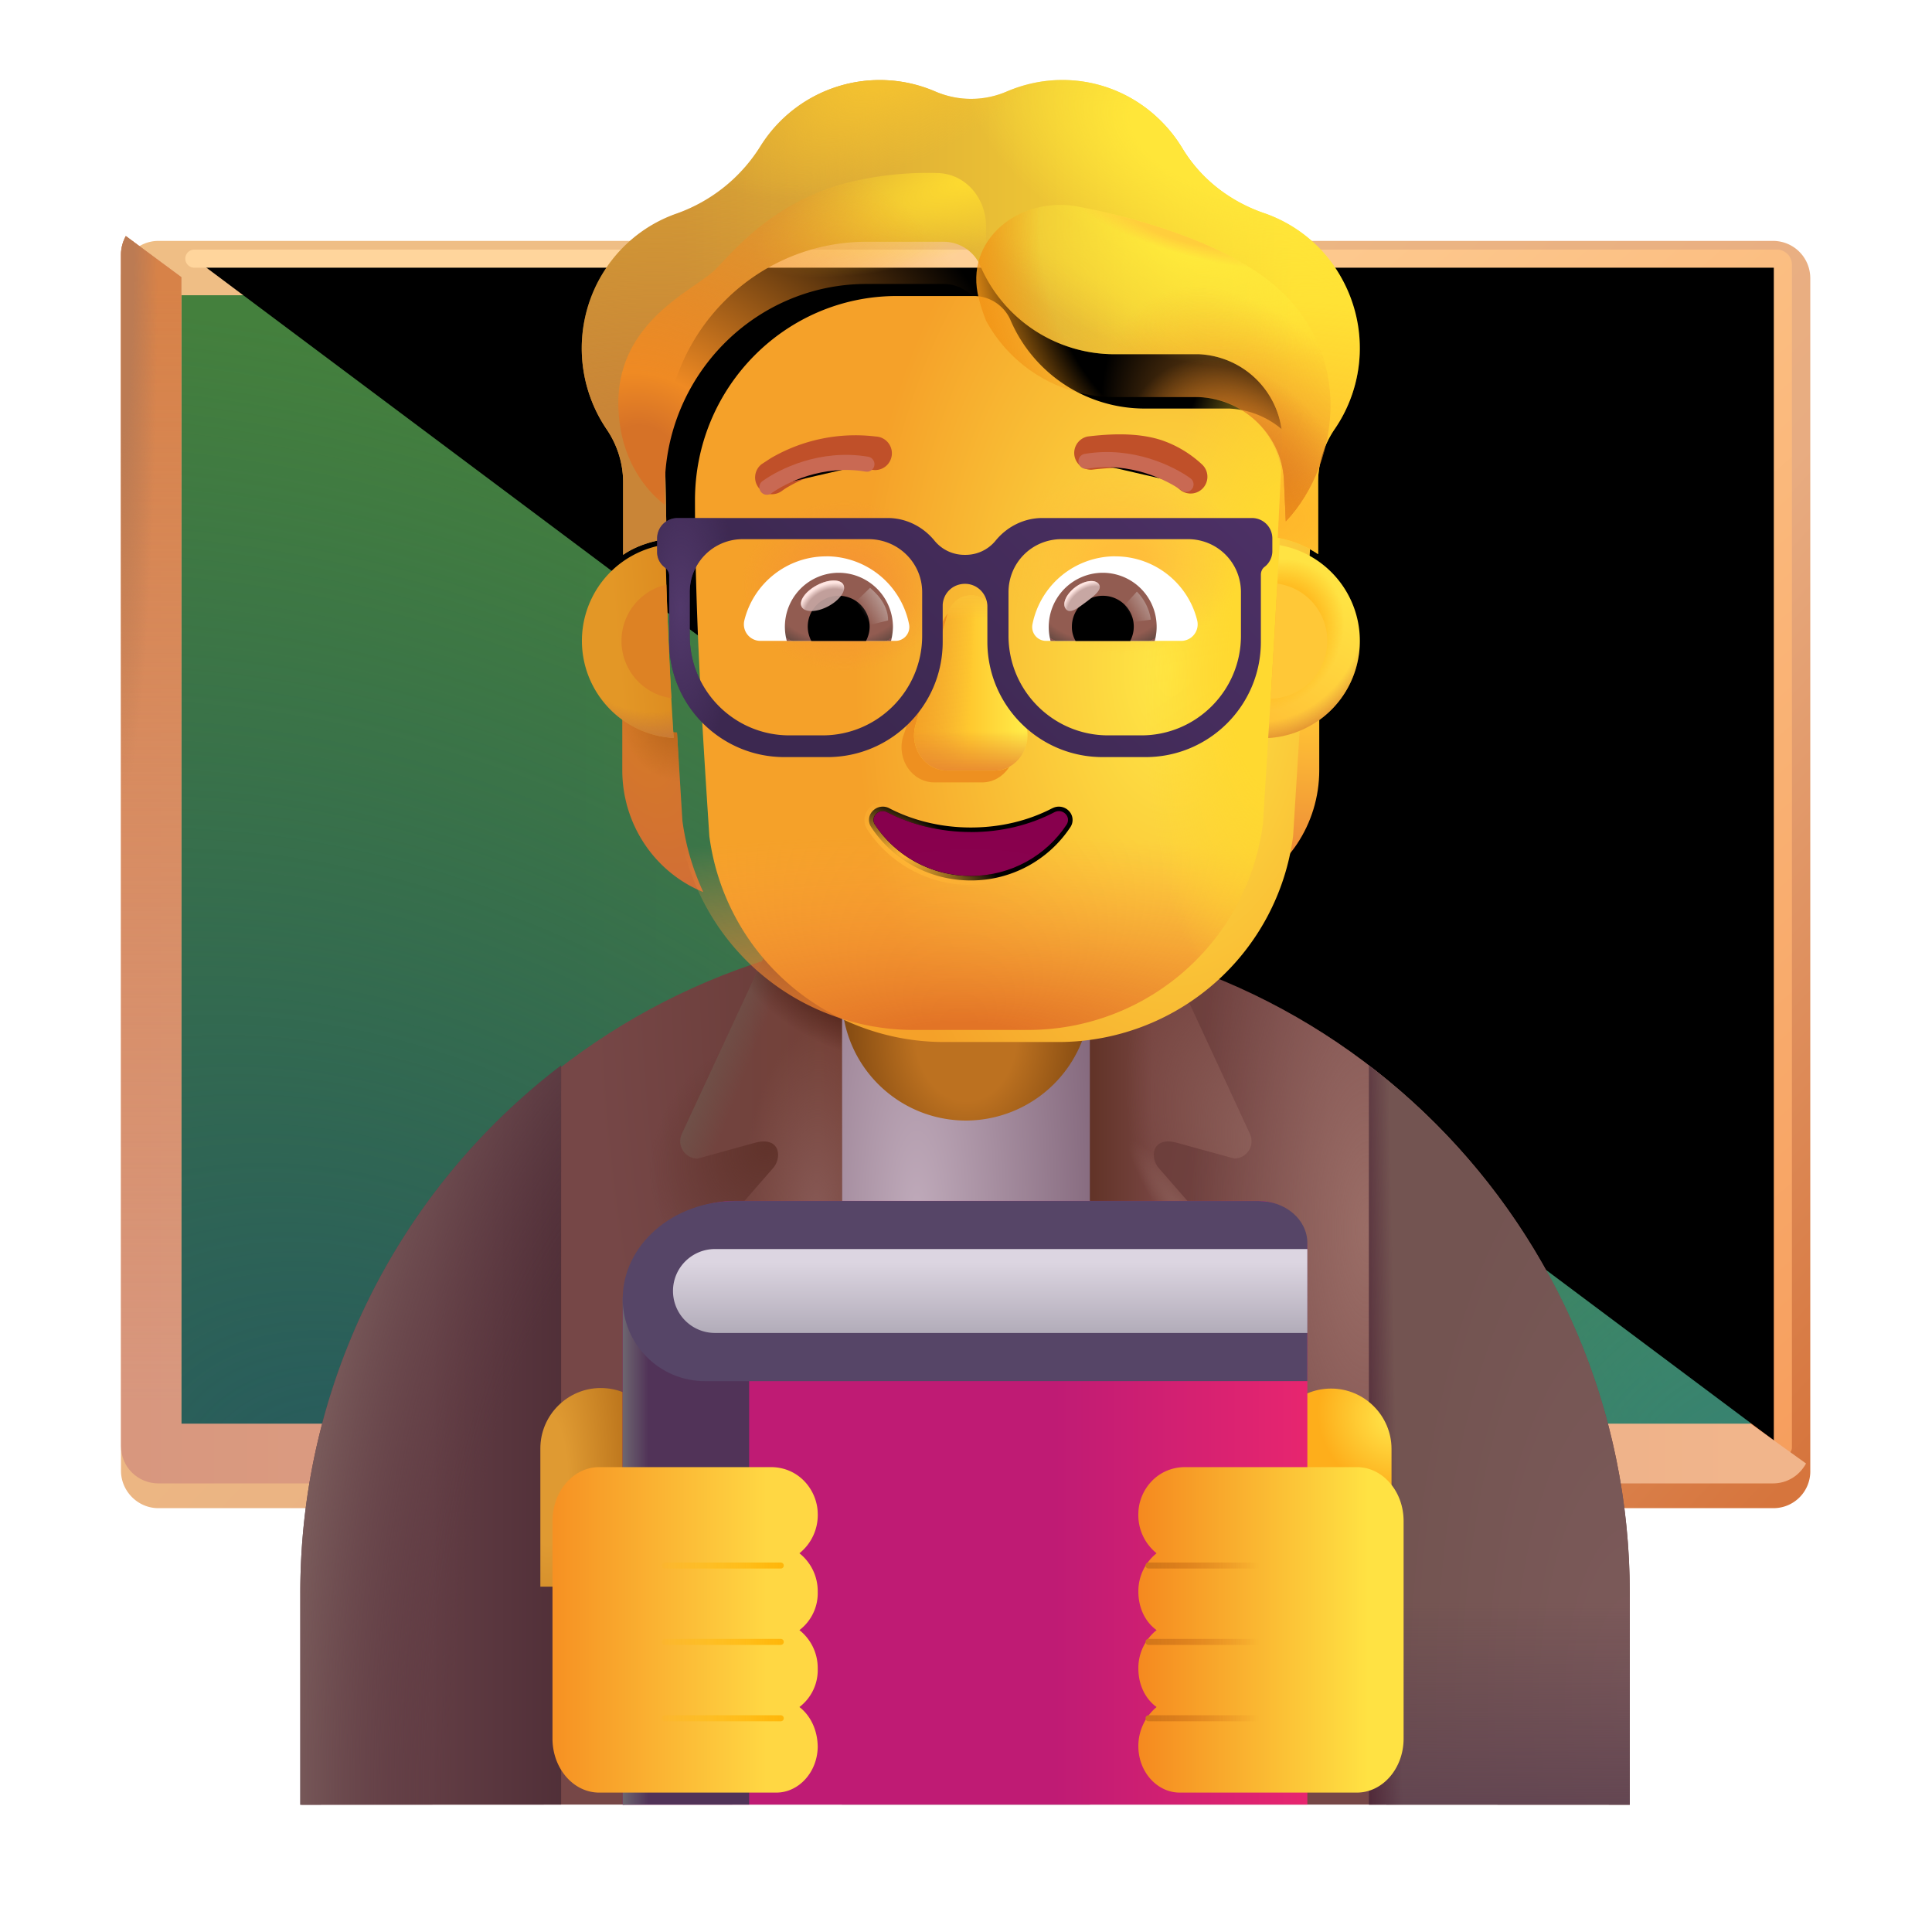 <svg width="100%" height="100%" viewBox="0 0 32 32" xmlns="http://www.w3.org/2000/svg"><g filter="url(#a)"><path fill="url(#b)" d="M29.374 24.88H2.624c-.34 0-.62-.28-.62-.62V4.51c0-.34.28-.62.62-.62h26.74c.35 0 .62.28.62.62v19.74a.61.61 0 0 1-.61.63"/></g><path fill="url(#c)" d="M3.004 23.88V4.89h25.99v18.99z"/><path fill="url(#d)" d="M3.004 23.88V4.89h25.99v18.99z"/><path fill="url(#e)" d="M3.004 23.88V4.89h25.99v18.99z"/><g filter="url(#f)"><path stroke="url(#g)" stroke-linecap="round" stroke-width=".3" d="M3.219 4.284H29.43a.1.1 0 0 1 .1.1v19.585"/></g><g filter="url(#h)"><path fill="url(#i)" d="M28.994 23.88H3.004V4.89l-.92-.68c-.05.09-.08.2-.08.3v19.74c0 .35.28.62.62.62h26.74c.24 0 .44-.13.55-.33z"/><path fill="url(#j)" d="M28.994 23.88H3.004V4.89l-.92-.68c-.05.09-.08.2-.08.3v19.74c0 .35.28.62.62.62h26.74c.24 0 .44-.13.55-.33z"/><path fill="url(#k)" d="M28.994 23.88H3.004V4.89l-.92-.68c-.05.09-.08.2-.08.3v19.74c0 .35.28.62.62.62h26.74c.24 0 .44-.13.55-.33z"/></g><path fill="url(#l)" d="M16.004 15.39c-6.07 0-11 4.92-11 11v3.5h21.99v-3.5c0-6.08-4.92-11-10.99-11"/><path fill="url(#m)" d="M16.004 15.39c-6.07 0-11 4.92-11 11v3.5h21.99v-3.5c0-6.08-4.92-11-10.99-11"/><path fill="url(#n)" d="M16.004 15.39c-6.07 0-11 4.92-11 11v3.5h21.99v-3.5c0-6.08-4.92-11-10.99-11"/><path fill="url(#o)" d="M22.674 29.89V17.647a10.98 10.98 0 0 1 4.32 8.745v3.5z"/><path fill="url(#p)" d="M22.674 29.89V17.647a10.98 10.98 0 0 1 4.32 8.745v3.5z"/><path fill="url(#q)" d="M22.674 29.89V17.647a10.98 10.98 0 0 1 4.32 8.745v3.5z"/><path fill="url(#r)" d="M9.294 29.89V17.647a10.98 10.98 0 0 0-4.32 8.745v3.5z"/><path fill="url(#s)" d="M9.294 29.89V17.647a10.98 10.98 0 0 0-4.32 8.745v3.5z"/><path fill="url(#t)" d="M18.054 16.71h-4.11v13.18h4.11z"/><g filter="url(#u)"><path fill="url(#v)" d="m19.344 15.95 1.36 2.93c.09.19-.05.41-.26.41l-.963-.266c-.422-.106-.437.276-.277.436l1.36 1.56c.26.26.36.65.23 1l-2.74 7.87V15.95z"/><path fill="url(#w)" d="m19.344 15.95 1.36 2.93c.09.19-.05.41-.26.41l-.963-.266c-.422-.106-.437.276-.277.436l1.36 1.56c.26.26.36.65.23 1l-2.74 7.87V15.95z"/><path fill="url(#x)" d="m19.344 15.95 1.36 2.93c.09.19-.05.41-.26.41l-.963-.266c-.422-.106-.437.276-.277.436l1.36 1.56c.26.26.36.65.23 1l-2.74 7.87V15.95z"/><path fill="url(#y)" d="m19.344 15.95 1.36 2.93c.09.19-.05.41-.26.41l-.963-.266c-.422-.106-.437.276-.277.436l1.36 1.56c.26.26.36.65.23 1l-2.74 7.87V15.95z"/></g><g filter="url(#z)"><path fill="url(#A)" d="m12.654 15.95-1.36 2.93c-.09.19.05.41.26.41l.964-.266c.422-.106.436.276.276.436l-1.36 1.56c-.26.26-.36.65-.23 1l2.74 7.87V15.95z"/><path fill="url(#B)" d="m12.654 15.95-1.36 2.93c-.09.19.05.41.26.41l.964-.266c.422-.106.436.276.276.436l-1.36 1.56c-.26.26-.36.65-.23 1l2.74 7.87V15.95z"/><path fill="url(#C)" d="m12.654 15.95-1.36 2.93c-.09.19.05.41.26.41l.964-.266c.422-.106.436.276.276.436l-1.36 1.56c-.26.26-.36.65-.23 1l2.74 7.87V15.95z"/><path fill="url(#D)" d="m12.654 15.95-1.36 2.93c-.09.19.05.41.26.41l.964-.266c.422-.106.436.276.276.436l-1.36 1.56c-.26.26-.36.65-.23 1l2.74 7.87V15.95z"/></g><path fill="url(#E)" d="M16.004 18.56c-1.14 0-2.06-.92-2.06-2.06v-2.56c0-1.14.92-2.06 2.06-2.06s2.06.92 2.06 2.06v2.56a2.07 2.07 0 0 1-2.06 2.06"/><path fill="url(#F)" d="M22.048 22.999c.55 0 1 .45 1 1v2.29h-2v-2.29c0-.55.44-1 1-1"/><path fill="url(#G)" d="M9.95 22.99c-.55 0-1 .45-1 1v2.29h2v-2.29c0-.55-.44-1-1-1"/><path fill="url(#H)" d="M10.314 21.77v8.12h11.34V20.7c0-.45-.36-.81-.81-.81h-8.64c-1.05-.01-1.89.84-1.89 1.88"/><path fill="#513358" fill-rule="evenodd" d="M12.408 29.89v-8.406h-2.094v8.407z" clip-rule="evenodd"/><path fill="url(#I)" fill-rule="evenodd" d="M12.408 29.89v-8.406h-2.094v8.407z" clip-rule="evenodd"/><g filter="url(#J)"><path fill="url(#K)" d="M13.344 25.26a.81.81 0 0 1-.303.667.8.8 0 0 1 .303.637.77.77 0 0 1-.303.636.8.8 0 0 1 .303.637.77.77 0 0 1-.303.637c.187.143.303.39.303.667-.01.421-.32.75-.685.75H9.724c-.426 0-.773-.4-.773-.894v-3.604c0-.493.347-.893.773-.893h2.842c.475 0 .77.39.778.76"/></g><g filter="url(#L)"><path fill="url(#M)" d="M18.655 25.26a.81.81 0 0 0 .302.667.8.8 0 0 0-.302.637c0 .267.115.503.302.636a.8.8 0 0 0-.302.637c0 .267.115.503.302.637a.84.84 0 0 0-.302.667c.009.421.32.75.684.75h2.935c.427 0 .774-.4.774-.894v-3.604c0-.493-.347-.893-.774-.893h-2.842c-.475 0-.77.39-.777.76"/></g><path fill="url(#N)" d="M21.654 22.875V20.59c0-.388-.36-.698-.81-.698h-8.658c-1.042 0-1.872.73-1.872 1.621 0 .753.61 1.363 1.363 1.363z"/><path fill="url(#O)" d="M20.946 12.133c.335-.011.65-.125.905-.31v.933c0 .894-.532 1.69-1.342 2.02.17-.362.288-.758.346-1.18z"/><path fill="url(#P)" d="M20.946 12.133c.335-.011.65-.125.905-.31v.933c0 .894-.532 1.69-1.342 2.02.17-.362.288-.758.346-1.18z"/><path fill="url(#Q)" d="M11.213 12.133a1.64 1.64 0 0 1-.906-.31v.933c0 .894.533 1.69 1.342 2.02a4.1 4.1 0 0 1-.346-1.18z"/><path fill="url(#R)" d="M11.213 12.133a1.64 1.64 0 0 1-.906-.31v.933c0 .894.533 1.69 1.342 2.02a4.1 4.1 0 0 1-.346-1.18z"/><g filter="url(#S)"><path fill="url(#T)" d="M11.249 13.65a3.92 3.92 0 0 0 3.89 3.409h1.889a3.92 3.92 0 0 0 3.89-3.41c.117-1.885.236-3.764.324-5.648a1.45 1.45 0 0 0-1.38-1.434H18.46a2.42 2.42 0 0 1-2.214-1.444.665.665 0 0 0-.616-.42h-1.275c-1.847 0-3.344 1.515-3.344 3.384 0 1.862.116 3.695.238 5.562"/></g><path fill="url(#U)" d="M11.249 13.65a3.92 3.92 0 0 0 3.89 3.409h1.889a3.92 3.92 0 0 0 3.89-3.41c.117-1.885.236-3.764.324-5.648a1.45 1.45 0 0 0-1.38-1.434H18.46a2.42 2.42 0 0 1-2.214-1.444.665.665 0 0 0-.616-.42h-1.275c-1.847 0-3.344 1.515-3.344 3.384 0 1.862.116 3.695.238 5.562"/><path fill="url(#V)" d="M11.249 13.65a3.92 3.92 0 0 0 3.89 3.409h1.889a3.92 3.92 0 0 0 3.89-3.41c.117-1.885.236-3.764.324-5.648a1.45 1.45 0 0 0-1.38-1.434H18.46a2.42 2.42 0 0 1-2.214-1.444.665.665 0 0 0-.616-.42h-1.275c-1.847 0-3.344 1.515-3.344 3.384 0 1.862.116 3.695.238 5.562"/><path fill="url(#W)" d="M11.249 13.65a3.92 3.92 0 0 0 3.89 3.409h1.889a3.92 3.92 0 0 0 3.89-3.41c.117-1.885.236-3.764.324-5.648a1.45 1.45 0 0 0-1.38-1.434H18.46a2.42 2.42 0 0 1-2.214-1.444.665.665 0 0 0-.616-.42h-1.275c-1.847 0-3.344 1.515-3.344 3.384 0 1.862.116 3.695.238 5.562"/><path fill="url(#X)" d="M11.249 13.65a3.92 3.92 0 0 0 3.89 3.409h1.889a3.92 3.92 0 0 0 3.89-3.41c.117-1.885.236-3.764.324-5.648a1.45 1.45 0 0 0-1.38-1.434H18.46a2.42 2.42 0 0 1-2.214-1.444.665.665 0 0 0-.616-.42h-1.275c-1.847 0-3.344 1.515-3.344 3.384 0 1.862.116 3.695.238 5.562"/><g filter="url(#Y)"><path fill="#EE9020" d="m15.593 10.362-.636 1.84c-.109.379.152.757.521.757h.787c.37 0 .63-.384.521-.757l-.532-1.84c-.114-.408-.542-.408-.662 0"/></g><g filter="url(#Z)"><path fill="url(#aa)" d="m15.697 10.166-.533 1.84c-.108.379.152.757.522.757h.787c.369 0 .63-.384.521-.757l-.532-1.84c-.114-.408-.646-.408-.765 0"/><path fill="url(#ab)" d="m15.697 10.166-.533 1.84c-.108.379.152.757.522.757h.787c.369 0 .63-.384.521-.757l-.532-1.84c-.114-.408-.646-.408-.765 0"/><path fill="url(#ac)" d="m15.697 10.166-.533 1.84c-.108.379.152.757.522.757h.787c.369 0 .63-.384.521-.757l-.532-1.84c-.114-.408-.646-.408-.765 0"/><path fill="url(#ad)" d="m15.697 10.166-.533 1.84c-.108.379.152.757.522.757h.787c.369 0 .63-.384.521-.757l-.532-1.84c-.114-.408-.646-.408-.765 0"/></g><g filter="url(#ae)"><path stroke="url(#af)" stroke-width=".15" d="M14.727 13.386a.23.23 0 0 0-.272.046.21.21 0 0 0-.023.271c.349.529.956.88 1.647.88a1.97 1.97 0 0 0 1.648-.88.214.214 0 0 0-.024-.273.23.23 0 0 0-.27-.044h-.002c-.39.203-.85.32-1.352.32-.496 0-.962-.117-1.352-.32Z"/></g><path fill="url(#ag)" d="M16.08 13.781c-.509 0-.986-.12-1.388-.329-.137-.07-.284.085-.198.21.335.508.92.846 1.585.846.666 0 1.25-.338 1.585-.846.087-.13-.06-.28-.198-.21-.401.21-.874.33-1.387.33"/><g filter="url(#ah)"><path fill="url(#ai)" d="M20.94 4.231c.514.178.976.537 1.268 1.053a2.37 2.37 0 0 1-.106 2.529c-.175.258-.27.564-.27.875v1.19a1.75 1.75 0 0 0-.669-.27l.079-1.607a1.45 1.45 0 0 0-1.38-1.434H18.46a2.42 2.42 0 0 1-2.214-1.444.665.665 0 0 0-.616-.419h-1.275c-1.847 0-3.344 1.514-3.344 3.383l.03 1.539c-.254.037-.52.122-.72.264V8.688c0-.311-.096-.617-.271-.875a2.39 2.39 0 0 1-.144-2.449c.292-.553.765-.94 1.301-1.127a2.7 2.7 0 0 0 1.386-1.112 2.33 2.33 0 0 1 2.893-.912c.383.166.813.166 1.195 0 .281-.119.59-.188.913-.188.845 0 1.582.456 1.991 1.133.308.51.791.88 1.354 1.073"/><path fill="url(#aj)" d="M20.94 4.231c.514.178.976.537 1.268 1.053a2.37 2.37 0 0 1-.106 2.529c-.175.258-.27.564-.27.875v1.19a1.75 1.75 0 0 0-.669-.27l.079-1.607a1.45 1.45 0 0 0-1.38-1.434H18.46a2.42 2.42 0 0 1-2.214-1.444.665.665 0 0 0-.616-.419h-1.275c-1.847 0-3.344 1.514-3.344 3.383l.03 1.539c-.254.037-.52.122-.72.264V8.688c0-.311-.096-.617-.271-.875a2.39 2.39 0 0 1-.144-2.449c.292-.553.765-.94 1.301-1.127a2.7 2.7 0 0 0 1.386-1.112 2.33 2.33 0 0 1 2.893-.912c.383.166.813.166 1.195 0 .281-.119.59-.188.913-.188.845 0 1.582.456 1.991 1.133.308.51.791.88 1.354 1.073"/><path fill="url(#ak)" d="M20.94 4.231c.514.178.976.537 1.268 1.053a2.37 2.37 0 0 1-.106 2.529c-.175.258-.27.564-.27.875v1.19a1.75 1.75 0 0 0-.669-.27l.079-1.607a1.45 1.45 0 0 0-1.38-1.434H18.46a2.42 2.42 0 0 1-2.214-1.444.665.665 0 0 0-.616-.419h-1.275c-1.847 0-3.344 1.514-3.344 3.383l.03 1.539c-.254.037-.52.122-.72.264V8.688c0-.311-.096-.617-.271-.875a2.39 2.39 0 0 1-.144-2.449c.292-.553.765-.94 1.301-1.127a2.7 2.7 0 0 0 1.386-1.112 2.33 2.33 0 0 1 2.893-.912c.383.166.813.166 1.195 0 .281-.119.59-.188.913-.188.845 0 1.582.456 1.991 1.133.308.51.791.88 1.354 1.073"/><path fill="url(#al)" d="M20.94 4.231c.514.178.976.537 1.268 1.053a2.37 2.37 0 0 1-.106 2.529c-.175.258-.27.564-.27.875v1.19a1.75 1.75 0 0 0-.669-.27l.079-1.607a1.45 1.45 0 0 0-1.38-1.434H18.46a2.42 2.42 0 0 1-2.214-1.444.665.665 0 0 0-.616-.419h-1.275c-1.847 0-3.344 1.514-3.344 3.383l.03 1.539c-.254.037-.52.122-.72.264V8.688c0-.311-.096-.617-.271-.875a2.39 2.39 0 0 1-.144-2.449c.292-.553.765-.94 1.301-1.127a2.7 2.7 0 0 0 1.386-1.112 2.33 2.33 0 0 1 2.893-.912c.383.166.813.166 1.195 0 .281-.119.59-.188.913-.188.845 0 1.582.456 1.991 1.133.308.51.791.88 1.354 1.073"/><path fill="url(#am)" d="M20.94 4.231c.514.178.976.537 1.268 1.053a2.37 2.37 0 0 1-.106 2.529c-.175.258-.27.564-.27.875v1.19a1.75 1.75 0 0 0-.669-.27l.079-1.607a1.45 1.45 0 0 0-1.38-1.434H18.46a2.42 2.42 0 0 1-2.214-1.444.665.665 0 0 0-.616-.419h-1.275c-1.847 0-3.344 1.514-3.344 3.383l.03 1.539c-.254.037-.52.122-.72.264V8.688c0-.311-.096-.617-.271-.875a2.39 2.39 0 0 1-.144-2.449c.292-.553.765-.94 1.301-1.127a2.7 2.7 0 0 0 1.386-1.112 2.33 2.33 0 0 1 2.893-.912c.383.166.813.166 1.195 0 .281-.119.59-.188.913-.188.845 0 1.582.456 1.991 1.133.308.51.791.88 1.354 1.073"/></g><g filter="url(#an)"><path fill="#C05029" d="M19.816 7.899a1.86 1.86 0 0 0-.688-.412c-.305-.096-.686-.122-1.214-.057a.278.278 0 0 0 .067.55c.482-.058.777-.028.98.036.199.063.333.164.49.301a.278.278 0 0 0 .365-.418"/></g><g filter="url(#ao)"><path fill="#C05029" d="M12.665 7.79a2.777 2.777 0 0 1 1.74-.36.278.278 0 1 1-.067.55 2.22 2.22 0 0 0-1.388.286 1 1 0 0 0-.092.06l-.003.002a.278.278 0 0 1-.34-.44z"/></g><g filter="url(#ap)"><path fill="url(#aq)" d="M16.312 5.26a3 3 0 0 1-.066-.137.665.665 0 0 0-.616-.42h-1.275c-1.847 0-3.344 1.515-3.344 3.383v.276c-.34-.26-.769-.805-.769-1.69 0-1.073.783-1.615 1.282-1.961.14-.098.26-.18.33-.254q.047-.046.1-.104c.35-.372.974-1.033 2.063-1.322a5.5 5.5 0 0 1 1.51-.165c.473.012.806.42.806.893v1.487z"/><path fill="url(#ar)" d="M16.312 5.26a3 3 0 0 1-.066-.137.665.665 0 0 0-.616-.42h-1.275c-1.847 0-3.344 1.515-3.344 3.383v.276c-.34-.26-.769-.805-.769-1.69 0-1.073.783-1.615 1.282-1.961.14-.098.26-.18.33-.254q.047-.046.1-.104c.35-.372.974-1.033 2.063-1.322a5.5 5.5 0 0 1 1.51-.165c.473.012.806.42.806.893v1.487z"/></g><g filter="url(#as)"><path fill="url(#at)" d="m21.297 8.635-.029-.631c-.01-.765-.642-1.395-1.407-1.427H18.46c-.89 0-1.702-.487-2.126-1.261 0 0-.06-.137-.121-.37-.256-.97.671-1.713 1.656-1.522.975.189 2.086.517 2.907 1.053 1.746 1.139 1.44 3.192.521 4.158"/><path fill="url(#au)" d="m21.297 8.635-.029-.631c-.01-.765-.642-1.395-1.407-1.427H18.46c-.89 0-1.702-.487-2.126-1.261 0 0-.06-.137-.121-.37-.256-.97.671-1.713 1.656-1.522.975.189 2.086.517 2.907 1.053 1.746 1.139 1.44 3.192.521 4.158"/><path fill="url(#av)" d="m21.297 8.635-.029-.631c-.01-.765-.642-1.395-1.407-1.427H18.46c-.89 0-1.702-.487-2.126-1.261 0 0-.06-.137-.121-.37-.256-.97.671-1.713 1.656-1.522.975.189 2.086.517 2.907 1.053 1.746 1.139 1.44 3.192.521 4.158"/><path fill="url(#aw)" d="m21.297 8.635-.029-.631c-.01-.765-.642-1.395-1.407-1.427H18.46c-.89 0-1.702-.487-2.126-1.261 0 0-.06-.137-.121-.37-.256-.97.671-1.713 1.656-1.522.975.189 2.086.517 2.907 1.053 1.746 1.139 1.44 3.192.521 4.158"/><path fill="url(#ax)" d="m21.297 8.635-.029-.631c-.01-.765-.642-1.395-1.407-1.427H18.46c-.89 0-1.702-.487-2.126-1.261 0 0-.06-.137-.121-.37-.256-.97.671-1.713 1.656-1.522.975.189 2.086.517 2.907 1.053 1.746 1.139 1.44 3.192.521 4.158"/></g><path fill="#fff" d="M18.473 9.215c.654 0 1.206.45 1.356 1.06a.274.274 0 0 1-.268.34h-2.233a.23.23 0 0 1-.228-.271 1.4 1.4 0 0 1 1.373-1.13"/><path fill="url(#ay)" d="M18.266 9.487a.893.893 0 0 1 .86 1.129h-1.725a.897.897 0 0 1 .865-1.129"/><path fill="#000" d="M17.754 10.38a.51.51 0 0 1 .512-.512.51.51 0 0 1 .454.748h-.905a.46.46 0 0 1-.061-.236"/><g filter="url(#az)"><path fill="#C7A7A3" d="M18.2 9.675c.064.085-.069.19-.22.303-.152.113-.264.193-.328.107-.064-.085.008-.246.159-.36.151-.112.326-.135.39-.05"/><path fill="url(#aA)" d="M18.2 9.675c.064.085-.069.19-.22.303-.152.113-.264.193-.328.107-.064-.085.008-.246.159-.36.151-.112.326-.135.39-.05"/></g><g filter="url(#aB)"><path fill="url(#aC)" d="M19.062 10.263a.84.84 0 0 0-.232-.464l-.26.286.117.229z"/></g><path fill="#fff" d="M13.686 9.215c-.654 0-1.207.45-1.357 1.06a.274.274 0 0 0 .268.34h2.234a.23.23 0 0 0 .227-.271 1.4 1.4 0 0 0-1.372-1.13"/><path fill="url(#aD)" d="M13.893 9.487a.893.893 0 0 0-.861 1.129h1.726a1 1 0 0 0 .032-.236.9.9 0 0 0-.897-.893"/><path fill="#000" d="M14.404 10.38a.51.51 0 0 0-.511-.512.51.51 0 0 0-.455.748h.906c.036-.07.06-.15.06-.236"/><g filter="url(#aE)"><path fill="url(#aF)" d="M14.71 10.276c0-.29-.235-.482-.299-.54l-.289.28.178.361z"/></g><g filter="url(#aG)" transform="rotate(-27.914 13.624 9.868)"><ellipse cx="13.624" cy="9.868" fill="#C7A7A3" fill-opacity=".9" rx=".391" ry=".198"/><ellipse cx="13.624" cy="9.868" fill="url(#aH)" rx=".391" ry=".198"/></g><path fill="url(#aI)" d="M21.006 12.224q.1-1.598.185-3.195a1.611 1.611 0 0 1-.185 3.195"/><path fill="url(#aJ)" d="M21.006 12.224q.1-1.598.185-3.195a1.611 1.611 0 0 1-.185 3.195"/><path fill="url(#aK)" d="M21.006 12.224q.1-1.598.185-3.195a1.611 1.611 0 0 1-.185 3.195"/><path fill="url(#aL)" d="M11.02 9.02a1.611 1.611 0 0 0 .138 3.203 78 78 0 0 1-.138-3.203"/><path fill="url(#aM)" d="M11.02 9.02a1.611 1.611 0 0 0 .138 3.203 78 78 0 0 1-.138-3.203"/><g filter="url(#aN)"><path fill="#DD8224" d="M11.037 9.683a.957.957 0 0 0 .084 1.881 78 78 0 0 1-.084-1.881"/></g><g filter="url(#aO)"><path fill="#FFC837" d="M21.046 11.572q.058-.953.111-1.905a.957.957 0 0 1-.11 1.905"/></g><g filter="url(#aP)"><path stroke="#C96953" stroke-linecap="round" stroke-width=".25" d="M12.702 8.07c.258-.185.899-.51 1.657-.382"/></g><g filter="url(#aQ)"><path stroke="#C96953" stroke-linecap="round" stroke-width=".25" d="M19.644 8.023c-.257-.184-.899-.51-1.657-.382"/></g><g filter="url(#aR)"><path fill="url(#aS)" d="M20.834 8.38h-3.47c-.3 0-.58.14-.77.37a.64.64 0 0 1-.51.24.64.64 0 0 1-.51-.24c-.19-.23-.47-.37-.77-.37h-3.48c-.19 0-.34.15-.34.34v.22c0 .11.05.2.13.26.04.03.07.08.07.13v1.1c0 1.05.85 1.91 1.91 1.91h.71c1.05 0 1.91-.85 1.91-1.91v-.61c.01-.2.17-.35.37-.35s.36.16.37.36v.6c0 1.05.85 1.91 1.91 1.91h.71c1.05 0 1.91-.85 1.91-1.91V9.32c0-.05.02-.1.06-.13.08-.06.13-.16.13-.26v-.21c0-.19-.15-.34-.34-.34m-5.46 1.95c0 .91-.74 1.65-1.65 1.65h-.55c-.91 0-1.65-.74-1.65-1.65v-.72c0-.49.39-.88.88-.88h2.08c.49 0 .89.39.89.88zm5.28 0c0 .91-.74 1.65-1.65 1.65h-.55c-.91 0-1.65-.74-1.65-1.65v-.72c0-.49.39-.88.88-.88h2.09c.49 0 .88.39.88.88z"/><path fill="url(#aT)" d="M20.834 8.38h-3.47c-.3 0-.58.14-.77.37a.64.64 0 0 1-.51.24.64.64 0 0 1-.51-.24c-.19-.23-.47-.37-.77-.37h-3.48c-.19 0-.34.15-.34.34v.22c0 .11.05.2.13.26.04.03.07.08.07.13v1.1c0 1.05.85 1.91 1.91 1.91h.71c1.05 0 1.91-.85 1.91-1.91v-.61c.01-.2.17-.35.37-.35s.36.16.37.36v.6c0 1.05.85 1.91 1.91 1.91h.71c1.05 0 1.91-.85 1.91-1.91V9.32c0-.05.02-.1.06-.13.08-.06.13-.16.13-.26v-.21c0-.19-.15-.34-.34-.34m-5.46 1.95c0 .91-.74 1.65-1.65 1.65h-.55c-.91 0-1.65-.74-1.65-1.65v-.72c0-.49.39-.88.88-.88h2.08c.49 0 .89.39.89.88zm5.28 0c0 .91-.74 1.65-1.65 1.65h-.55c-.91 0-1.65-.74-1.65-1.65v-.72c0-.49.39-.88.88-.88h2.09c.49 0 .88.39.88.88z"/></g><path fill="url(#aU)" d="M11.147 21.383c0-.384.312-.695.696-.695h9.811v1.39h-9.811a.695.695 0 0 1-.696-.695"/><g filter="url(#aV)"><path stroke="url(#aW)" stroke-linecap="round" stroke-width=".1" d="M19.023 25.93h1.922"/></g><g filter="url(#aX)"><path stroke="url(#aY)" stroke-linecap="round" stroke-width=".1" d="M12.932 25.93h-1.921"/></g><g filter="url(#aZ)"><path stroke="url(#ba)" stroke-linecap="round" stroke-width=".1" d="M19.023 27.195h1.922"/></g><g filter="url(#bb)"><path stroke="url(#bc)" stroke-linecap="round" stroke-width=".1" d="M12.932 27.195h-1.921"/></g><g filter="url(#bd)"><path stroke="url(#be)" stroke-linecap="round" stroke-width=".1" d="M19.023 28.46h1.922"/></g><g filter="url(#bf)"><path stroke="url(#bg)" stroke-linecap="round" stroke-width=".1" d="M12.932 28.46h-1.921"/></g><defs><radialGradient id="d" cx="0" cy="0" r="1" gradientTransform="rotate(-56.746 26.942 6.853)scale(18.236 24.959)" gradientUnits="userSpaceOnUse"><stop stop-color="#25585F"/><stop offset="1" stop-color="#25585F" stop-opacity="0"/></radialGradient><radialGradient id="e" cx="0" cy="0" r="1" gradientTransform="matrix(-10 -14.062 13.91 -9.891 29.563 25.375)" gradientUnits="userSpaceOnUse"><stop stop-color="#358175"/><stop offset="1" stop-color="#358175" stop-opacity="0"/></radialGradient><radialGradient id="k" cx="0" cy="0" r="1" gradientTransform="matrix(0 9.311 -.618 0 2.004 4.21)" gradientUnits="userSpaceOnUse"><stop offset=".355" stop-color="#BC7B53"/><stop offset="1" stop-color="#BC7B53" stop-opacity="0"/></radialGradient><radialGradient id="l" cx="0" cy="0" r="1" gradientTransform="matrix(0 14.047 -6.219 0 16 15.844)" gradientUnits="userSpaceOnUse"><stop stop-color="#61342D"/><stop offset="1" stop-color="#764747"/></radialGradient><radialGradient id="m" cx="0" cy="0" r="1" gradientTransform="matrix(0 8.375 -2.938 0 22.656 20.375)" gradientUnits="userSpaceOnUse"><stop stop-color="#9A6D66"/><stop offset="1" stop-color="#9A6D66" stop-opacity="0"/></radialGradient><radialGradient id="n" cx="0" cy="0" r="1" gradientTransform="matrix(-1.531 1.531 -1.234 -1.234 12.719 18.969)" gradientUnits="userSpaceOnUse"><stop stop-color="#61332B"/><stop offset="1" stop-color="#61332B" stop-opacity="0"/></radialGradient><radialGradient id="o" cx="0" cy="0" r="1" gradientTransform="matrix(0 -10.188 3.851 0 26.994 28.125)" gradientUnits="userSpaceOnUse"><stop stop-color="#7C5A5A"/><stop offset="1" stop-color="#735451"/></radialGradient><radialGradient id="s" cx="0" cy="0" r="1" gradientTransform="matrix(-6.921 0 0 -17.281 11.458 29.674)" gradientUnits="userSpaceOnUse"><stop offset=".576" stop-color="#5D3841" stop-opacity="0"/><stop offset="1" stop-color="#7F6260"/></radialGradient><radialGradient id="t" cx="0" cy="0" r="1" gradientTransform="matrix(3.594 0 0 11.797 15.188 20.188)" gradientUnits="userSpaceOnUse"><stop stop-color="#BFAABA"/><stop offset="1" stop-color="#7A5D72"/></radialGradient><radialGradient id="w" cx="0" cy="0" r="1" gradientTransform="matrix(-1.594 -3.384 2.047 -.964 21.23 19.335)" gradientUnits="userSpaceOnUse"><stop stop-color="#90645E"/><stop offset="1" stop-color="#90645E" stop-opacity="0"/></radialGradient><radialGradient id="x" cx="0" cy="0" r="1" gradientTransform="rotate(-125.283 15.1 5.082)scale(1.637 .298)" gradientUnits="userSpaceOnUse"><stop stop-color="#8A5D57"/><stop offset="1" stop-color="#8A5D57" stop-opacity="0"/></radialGradient><radialGradient id="y" cx="0" cy="0" r="1" gradientTransform="rotate(69.677 -2.769 21.087)scale(.95 1.778)" gradientUnits="userSpaceOnUse"><stop offset=".359" stop-color="#481E13"/><stop offset="1" stop-color="#4A1D14" stop-opacity="0"/></radialGradient><radialGradient id="B" cx="0" cy="0" r="1" gradientTransform="matrix(.062 -3.125 1.262 .025 13.516 20.25)" gradientUnits="userSpaceOnUse"><stop stop-color="#875955"/><stop offset="1" stop-color="#875955" stop-opacity="0"/></radialGradient><radialGradient id="D" cx="0" cy="0" r="1" gradientTransform="matrix(-.469 1 -1.872 -.877 14.031 16.36)" gradientUnits="userSpaceOnUse"><stop offset=".219" stop-color="#481E13"/><stop offset="1" stop-color="#4A1D14" stop-opacity="0"/></radialGradient><radialGradient id="E" cx="0" cy="0" r="1" gradientTransform="matrix(0 3.344 -2.52 0 16.004 17.125)" gradientUnits="userSpaceOnUse"><stop offset=".333" stop-color="#BC7120"/><stop offset="1" stop-color="#6C3A0B"/></radialGradient><radialGradient id="F" cx="0" cy="0" r="1" gradientTransform="matrix(-1 1 -1.118 -1.118 23.047 23.523)" gradientUnits="userSpaceOnUse"><stop stop-color="#FFE549"/><stop offset=".814" stop-color="#FEAE1B"/></radialGradient><radialGradient id="G" cx="0" cy="0" r="1" gradientTransform="matrix(1.593 0 0 4.993 9.063 24.516)" gradientUnits="userSpaceOnUse"><stop offset=".213" stop-color="#DF9A32"/><stop offset="1" stop-color="#B36C17"/></radialGradient><radialGradient id="O" cx="0" cy="0" r="1" gradientTransform="rotate(103.169 6.128 14.49)scale(3.833 4.553)" gradientUnits="userSpaceOnUse"><stop offset=".043" stop-color="#FFC135"/><stop offset="1" stop-color="#E26839"/></radialGradient><radialGradient id="P" cx="0" cy="0" r="1" gradientTransform="rotate(53.902 -1.448 26.586)scale(.498 .423)" gradientUnits="userSpaceOnUse"><stop stop-color="#E18C2A"/><stop offset="1" stop-color="#E18C2A" stop-opacity="0"/></radialGradient><radialGradient id="Q" cx="0" cy="0" r="1" gradientTransform="matrix(1.335 3.928 -1.785 .607 10.525 11.941)" gradientUnits="userSpaceOnUse"><stop stop-color="#D57A26"/><stop offset="1" stop-color="#D06A3C"/></radialGradient><radialGradient id="R" cx="0" cy="0" r="1" gradientTransform="matrix(.319 .998 -.876 .28 11.188 11.933)" gradientUnits="userSpaceOnUse"><stop offset=".263" stop-color="#BE691E"/><stop offset=".977" stop-color="#BE691E" stop-opacity="0"/></radialGradient><radialGradient id="T" cx="0" cy="0" r="1" gradientTransform="matrix(-5.233 0 0 -9.258 18.89 10.881)" gradientUnits="userSpaceOnUse"><stop stop-color="#FFE846"/><stop offset="1" stop-color="#F5A129"/></radialGradient><radialGradient id="U" cx="0" cy="0" r="1" gradientTransform="matrix(0 -3.389 13.185 0 15.885 17.224)" gradientUnits="userSpaceOnUse"><stop offset=".082" stop-color="#E27426"/><stop offset="1" stop-color="#FFA041" stop-opacity="0"/></radialGradient><radialGradient id="V" cx="0" cy="0" r="1" gradientTransform="rotate(93.774 5.636 15.268)scale(6.122 2.251)" gradientUnits="userSpaceOnUse"><stop offset=".39" stop-color="#FFD930"/><stop offset="1" stop-color="#FFD930" stop-opacity="0"/></radialGradient><radialGradient id="W" cx="0" cy="0" r="1" gradientTransform="matrix(0 -1.415 1.704 0 13.986 9.7)" gradientUnits="userSpaceOnUse"><stop offset=".276" stop-color="#F59632"/><stop offset="1" stop-color="#F59632" stop-opacity="0"/></radialGradient><radialGradient id="X" cx="0" cy="0" r="1" gradientTransform="matrix(0 -1.537 1.993 0 18.57 9.288)" gradientUnits="userSpaceOnUse"><stop offset=".178" stop-color="#FFBE3A"/><stop offset="1" stop-color="#FFBE3A" stop-opacity="0"/></radialGradient><radialGradient id="af" cx="0" cy="0" r="1" gradientTransform="rotate(-60.732 19.572 -5.672)scale(.711 2.069)" gradientUnits="userSpaceOnUse"><stop stop-color="#FFB534"/><stop offset="1" stop-color="#FFB534" stop-opacity="0"/></radialGradient><radialGradient id="ag" cx="0" cy="0" r="1" gradientTransform="matrix(0 -.722 2.903 0 16.08 14.425)" gradientUnits="userSpaceOnUse"><stop stop-color="#89014E"/><stop offset="1" stop-color="#87004D"/></radialGradient><radialGradient id="aj" cx="0" cy="0" r="1" gradientTransform="matrix(0 -5.725 10.144 0 10.844 9.298)" gradientUnits="userSpaceOnUse"><stop offset=".315" stop-color="#C98537"/><stop offset="1" stop-color="#C98537" stop-opacity="0"/></radialGradient><radialGradient id="ak" cx="0" cy="0" r="1" gradientTransform="matrix(0 -3.637 6.443 0 20.945 9.298)" gradientUnits="userSpaceOnUse"><stop stop-color="#FFB52A"/><stop offset="1" stop-color="#FFB52A" stop-opacity="0"/></radialGradient><radialGradient id="al" cx="0" cy="0" r="1" gradientTransform="matrix(-4.111 -1.442 .768 -2.189 20.19 3.015)" gradientUnits="userSpaceOnUse"><stop offset=".347" stop-color="#FFE639"/><stop offset="1" stop-color="#FFE639" stop-opacity="0"/></radialGradient><radialGradient id="am" cx="0" cy="0" r="1" gradientTransform="matrix(.906 1.477 -3.419 2.098 15.173 1.42)" gradientUnits="userSpaceOnUse"><stop offset=".287" stop-color="#F3C130"/><stop offset="1" stop-color="#F3C130" stop-opacity="0"/></radialGradient><radialGradient id="aq" cx="0" cy="0" r="1" gradientTransform="matrix(-3.811 1.375 -.383 -1.061 16.333 2.864)" gradientUnits="userSpaceOnUse"><stop stop-color="#FFDD30"/><stop offset="1" stop-color="#FFDC2B" stop-opacity="0"/></radialGradient><radialGradient id="ar" cx="0" cy="0" r="1" gradientTransform="rotate(-57.724 12.242 -5.84)scale(6.033 6.684)" gradientUnits="userSpaceOnUse"><stop offset=".093" stop-color="#D67227"/><stop offset=".233" stop-color="#EF8A23"/><stop offset="1" stop-color="#EF8A23" stop-opacity="0"/></radialGradient><radialGradient id="at" cx="0" cy="0" r="1" gradientTransform="rotate(13.307 -7.404 86.466)scale(3.483 1.948)" gradientUnits="userSpaceOnUse"><stop stop-color="#FFEB3B"/><stop offset="1" stop-color="#FFEB3B" stop-opacity="0"/></radialGradient><radialGradient id="au" cx="0" cy="0" r="1" gradientTransform="matrix(-2.151 -3.708 2.068 -1.2 21.214 8.635)" gradientUnits="userSpaceOnUse"><stop stop-color="#EB8F29"/><stop offset="1" stop-color="#EB8F29" stop-opacity="0"/></radialGradient><radialGradient id="av" cx="0" cy="0" r="1" gradientTransform="rotate(-120.695 12.669 -1.694)scale(2.564 1.836)" gradientUnits="userSpaceOnUse"><stop offset=".394" stop-color="#E48421"/><stop offset="1" stop-color="#E48421" stop-opacity="0"/></radialGradient><radialGradient id="aw" cx="0" cy="0" r="1" gradientTransform="rotate(166.509 10.208 3.19)scale(4.94 5.34)" gradientUnits="userSpaceOnUse"><stop offset=".735" stop-color="#F29415" stop-opacity="0"/><stop offset="1" stop-color="#F29415"/></radialGradient><radialGradient id="ax" cx="0" cy="0" r="1" gradientTransform="rotate(107.002 8.368 9.12)scale(.402 1.837)" gradientUnits="userSpaceOnUse"><stop offset=".461" stop-color="#FFCE3C"/><stop offset="1" stop-color="#FFCE3C" stop-opacity="0"/></radialGradient><radialGradient id="ay" cx="0" cy="0" r="1" gradientTransform="matrix(0 .812 -1.292 0 18.264 9.964)" gradientUnits="userSpaceOnUse"><stop offset=".802" stop-color="#925C51"/><stop offset="1" stop-color="#694B43"/><stop offset="1" stop-color="#804D49"/><stop offset="1" stop-color="#85534D"/></radialGradient><radialGradient id="aA" cx="0" cy="0" r="1" gradientTransform="matrix(-.232 -.3 .412 -.32 18.036 10.049)" gradientUnits="userSpaceOnUse"><stop offset=".766" stop-color="#FFE6E2" stop-opacity="0"/><stop offset=".966" stop-color="#FFE6E2"/></radialGradient><radialGradient id="aD" cx="0" cy="0" r="1" gradientTransform="matrix(0 .812 -1.292 0 13.895 9.964)" gradientUnits="userSpaceOnUse"><stop offset=".802" stop-color="#925C51"/><stop offset="1" stop-color="#694B43"/><stop offset="1" stop-color="#804D49"/><stop offset="1" stop-color="#85534D"/></radialGradient><radialGradient id="aH" cx="0" cy="0" r="1" gradientTransform="matrix(-.008 -.495 .595 -.009 13.609 10.184)" gradientUnits="userSpaceOnUse"><stop offset=".766" stop-color="#FFE6E2" stop-opacity="0"/><stop offset=".966" stop-color="#FFE6E2"/></radialGradient><radialGradient id="aJ" cx="0" cy="0" r="1" gradientTransform="matrix(.629 2.246 -2.143 .6 20.702 9.978)" gradientUnits="userSpaceOnUse"><stop offset=".856" stop-color="#E1943D" stop-opacity="0"/><stop offset="1" stop-color="#E08F2E"/></radialGradient><radialGradient id="aK" cx="0" cy="0" r="1" gradientTransform="matrix(.789 -1.082 .907 .661 21.063 10.523)" gradientUnits="userSpaceOnUse"><stop offset=".664" stop-color="#FFBD22"/><stop offset="1" stop-color="#FFBD22" stop-opacity="0"/></radialGradient><radialGradient id="aM" cx="0" cy="0" r="1" gradientTransform="matrix(-.413 2.078 -2.043 -.406 10.81 10.145)" gradientUnits="userSpaceOnUse"><stop offset=".775" stop-color="#C77937" stop-opacity="0"/><stop offset="1" stop-color="#C77937"/></radialGradient><radialGradient id="aT" cx="0" cy="0" r="1" gradientTransform="matrix(.906 0 0 2.719 11.375 9.89)" gradientUnits="userSpaceOnUse"><stop stop-color="#52396B"/><stop offset="1" stop-color="#52396B" stop-opacity="0"/></radialGradient><linearGradient id="b" x1="11.819" x2="31.261" y1="4.5" y2="22.735" gradientUnits="userSpaceOnUse"><stop stop-color="#EFBE85"/><stop offset=".568" stop-color="#E8AC81"/><stop offset="1" stop-color="#D6753D"/></linearGradient><linearGradient id="c" x1="30.063" x2="9.125" y1="13.188" y2="13.188" gradientUnits="userSpaceOnUse"><stop stop-color="#509245"/><stop offset="1" stop-color="#44803D"/></linearGradient><linearGradient id="g" x1="13.438" x2="31.25" y1="3.44" y2="24.253" gradientUnits="userSpaceOnUse"><stop stop-color="#FFD59C"/><stop offset="1" stop-color="#F69C5B"/></linearGradient><linearGradient id="i" x1="-4.906" x2="28.906" y1="25.531" y2="25.531" gradientUnits="userSpaceOnUse"><stop stop-color="#D18F7B"/><stop offset="1" stop-color="#F1B58B"/></linearGradient><linearGradient id="j" x1="3.094" x2="3.094" y1="5.094" y2="23.531" gradientUnits="userSpaceOnUse"><stop stop-color="#D78248"/><stop offset="1" stop-color="#D78248" stop-opacity="0"/></linearGradient><linearGradient id="p" x1="25.174" x2="25.174" y1="30.345" y2="26.528" gradientUnits="userSpaceOnUse"><stop stop-color="#614451"/><stop offset="1" stop-color="#614451" stop-opacity="0"/></linearGradient><linearGradient id="q" x1="22.406" x2="23.219" y1="29.156" y2="29.141" gradientUnits="userSpaceOnUse"><stop offset=".254" stop-color="#4F2737"/><stop offset="1" stop-color="#4F2737" stop-opacity="0"/></linearGradient><linearGradient id="r" x1="7.134" x2="9.529" y1="28.038" y2="28.038" gradientUnits="userSpaceOnUse"><stop stop-color="#623D44"/><stop offset="1" stop-color="#4F2E37"/></linearGradient><linearGradient id="v" x1="18.054" x2="20.851" y1="18.265" y2="18.265" gradientUnits="userSpaceOnUse"><stop stop-color="#613327"/><stop offset=".371" stop-color="#764440"/></linearGradient><linearGradient id="A" x1="13.944" x2="11.147" y1="18.265" y2="18.265" gradientUnits="userSpaceOnUse"><stop stop-color="#744036"/><stop offset=".639" stop-color="#72433E"/></linearGradient><linearGradient id="C" x1="12.109" x2="12.672" y1="16.828" y2="17.047" gradientUnits="userSpaceOnUse"><stop stop-color="#6F5048"/><stop offset="1" stop-color="#6F5048" stop-opacity="0"/></linearGradient><linearGradient id="H" x1="21.844" x2="17.469" y1="24.688" y2="24.688" gradientUnits="userSpaceOnUse"><stop stop-color="#E9266F"/><stop offset="1" stop-color="#BF1B74"/></linearGradient><linearGradient id="I" x1="10.314" x2="10.742" y1="23.469" y2="23.469" gradientUnits="userSpaceOnUse"><stop stop-color="#6D6670"/><stop offset="1" stop-color="#6D6670" stop-opacity="0"/></linearGradient><linearGradient id="K" x1="12.5" x2="8.563" y1="27.906" y2="27.906" gradientUnits="userSpaceOnUse"><stop stop-color="#FFD743"/><stop offset="1" stop-color="#F5891F"/><stop offset="1" stop-color="#F19E2D"/></linearGradient><linearGradient id="M" x1="22.469" x2="18.654" y1="27.5" y2="27.5" gradientUnits="userSpaceOnUse"><stop stop-color="#FFE243"/><stop offset="1" stop-color="#F5891F"/><stop offset="1" stop-color="#FFAB30"/></linearGradient><linearGradient id="N" x1="10.781" x2="21.654" y1="21.844" y2="21.844" gradientUnits="userSpaceOnUse"><stop stop-color="#564567"/><stop offset="1" stop-color="#564567"/></linearGradient><linearGradient id="aa" x1="16.079" x2="16.935" y1="11.711" y2="11.711" gradientUnits="userSpaceOnUse"><stop stop-color="#FFC92F"/><stop offset="1" stop-color="#FFEA47"/></linearGradient><linearGradient id="ab" x1="15.005" x2="16.081" y1="11.555" y2="11.614" gradientUnits="userSpaceOnUse"><stop stop-color="#F49F22"/><stop offset="1" stop-color="#E88830" stop-opacity="0"/><stop offset="1" stop-color="#F49F22" stop-opacity="0"/></linearGradient><linearGradient id="ac" x1="16.079" x2="16.079" y1="12.11" y2="12.963" gradientUnits="userSpaceOnUse"><stop stop-color="#E88830" stop-opacity="0"/><stop offset=".845" stop-color="#E88830"/></linearGradient><linearGradient id="ad" x1="16.079" x2="16.079" y1="9.86" y2="10.28" gradientUnits="userSpaceOnUse"><stop stop-color="#FAC137"/><stop offset="1" stop-color="#FAC137" stop-opacity="0"/></linearGradient><linearGradient id="ai" x1="21.448" x2="11.314" y1="5.213" y2="5.213" gradientUnits="userSpaceOnUse"><stop stop-color="#FFE235"/><stop offset="1" stop-color="#D29935"/></linearGradient><linearGradient id="aC" x1="19.043" x2="18.728" y1="10.018" y2="10.212" gradientUnits="userSpaceOnUse"><stop stop-color="#B4948D"/><stop offset="1" stop-color="#B4948D" stop-opacity="0"/></linearGradient><linearGradient id="aF" x1="14.64" x2="14.326" y1="10.018" y2="10.212" gradientUnits="userSpaceOnUse"><stop stop-color="#B4948D"/><stop offset="1" stop-color="#B4948D" stop-opacity="0"/></linearGradient><linearGradient id="aI" x1="22.522" x2="21.314" y1="10.045" y2="12.224" gradientUnits="userSpaceOnUse"><stop stop-color="#FFE343"/><stop offset="1" stop-color="#FFC136"/></linearGradient><linearGradient id="aL" x1="10.223" x2="11.683" y1="10.749" y2="10.622" gradientUnits="userSpaceOnUse"><stop stop-color="#E39726"/><stop offset="1" stop-color="#D9851D"/></linearGradient><linearGradient id="aS" x1="22.93" x2="16.08" y1="6.765" y2="13.616" gradientUnits="userSpaceOnUse"><stop stop-color="#52336D"/><stop offset="1" stop-color="#3C2850"/></linearGradient><linearGradient id="aU" x1="16.401" x2="16.401" y1="20.906" y2="22.078" gradientUnits="userSpaceOnUse"><stop stop-color="#DCD5E1"/><stop offset="1" stop-color="#B2ACB9"/></linearGradient><linearGradient id="aW" x1="19.023" x2="20.852" y1="26.008" y2="26.008" gradientUnits="userSpaceOnUse"><stop stop-color="#D27619"/><stop offset="1" stop-color="#D27619" stop-opacity="0"/></linearGradient><linearGradient id="aY" x1="12.932" x2="10.734" y1="26.008" y2="26.008" gradientUnits="userSpaceOnUse"><stop stop-color="#FFB60A"/><stop offset="1" stop-color="#FFB60A" stop-opacity="0"/></linearGradient><linearGradient id="ba" x1="19.023" x2="20.852" y1="27.273" y2="27.273" gradientUnits="userSpaceOnUse"><stop stop-color="#D27619"/><stop offset="1" stop-color="#D27619" stop-opacity="0"/></linearGradient><linearGradient id="bc" x1="12.932" x2="10.734" y1="27.273" y2="27.273" gradientUnits="userSpaceOnUse"><stop stop-color="#FFB60A"/><stop offset="1" stop-color="#FFB60A" stop-opacity="0"/></linearGradient><linearGradient id="be" x1="19.023" x2="20.852" y1="28.539" y2="28.539" gradientUnits="userSpaceOnUse"><stop stop-color="#D27619"/><stop offset="1" stop-color="#D27619" stop-opacity="0"/></linearGradient><linearGradient id="bg" x1="12.932" x2="10.734" y1="28.539" y2="28.539" gradientUnits="userSpaceOnUse"><stop stop-color="#FFB60A"/><stop offset="1" stop-color="#FFB60A" stop-opacity="0"/></linearGradient><filter id="a" width="27.98" height="21.09" x="2.004" y="3.891" color-interpolation-filters="sRGB" filterUnits="userSpaceOnUse"><feFlood flood-opacity="0" result="BackgroundImageFix"/><feBlend in="SourceGraphic" in2="BackgroundImageFix" result="shape"/><feColorMatrix in="SourceAlpha" result="hardAlpha" values="0 0 0 0 0 0 0 0 0 0 0 0 0 0 0 0 0 0 127 0"/><feOffset dy=".1"/><feGaussianBlur stdDeviation=".1"/><feComposite in2="hardAlpha" k2="-1" k3="1" operator="arithmetic"/><feColorMatrix values="0 0 0 0 0.816 0 0 0 0 0.642 0 0 0 0 0.419 0 0 0 1 0"/><feBlend in2="shape" result="effect1_innerShadow_4002_1652"/></filter><filter id="f" width="27.413" height="20.785" x="2.669" y="3.734" color-interpolation-filters="sRGB" filterUnits="userSpaceOnUse"><feFlood flood-opacity="0" result="BackgroundImageFix"/><feBlend in="SourceGraphic" in2="BackgroundImageFix" result="shape"/><feGaussianBlur result="effect1_foregroundBlur_4002_1652" stdDeviation=".2"/></filter><filter id="h" width="27.91" height="20.96" x="2.004" y="3.911" color-interpolation-filters="sRGB" filterUnits="userSpaceOnUse"><feFlood flood-opacity="0" result="BackgroundImageFix"/><feBlend in="SourceGraphic" in2="BackgroundImageFix" result="shape"/><feColorMatrix in="SourceAlpha" result="hardAlpha" values="0 0 0 0 0 0 0 0 0 0 0 0 0 0 0 0 0 0 127 0"/><feOffset dy="-.3"/><feGaussianBlur stdDeviation=".2"/><feComposite in2="hardAlpha" k2="-1" k3="1" operator="arithmetic"/><feColorMatrix values="0 0 0 0 0.851 0 0 0 0 0.482 0 0 0 0 0.647 0 0 0 1 0"/><feBlend in2="shape" result="effect1_innerShadow_4002_1652"/></filter><filter id="u" width="2.797" height="14.04" x="18.054" y="15.851" color-interpolation-filters="sRGB" filterUnits="userSpaceOnUse"><feFlood flood-opacity="0" result="BackgroundImageFix"/><feBlend in="SourceGraphic" in2="BackgroundImageFix" result="shape"/><feColorMatrix in="SourceAlpha" result="hardAlpha" values="0 0 0 0 0 0 0 0 0 0 0 0 0 0 0 0 0 0 127 0"/><feOffset dy="-.1"/><feGaussianBlur stdDeviation=".125"/><feComposite in2="hardAlpha" k2="-1" k3="1" operator="arithmetic"/><feColorMatrix values="0 0 0 0 0.38 0 0 0 0 0.165 0 0 0 0 0.204 0 0 0 1 0"/><feBlend in2="shape" result="effect1_innerShadow_4002_1652"/></filter><filter id="z" width="2.797" height="14.04" x="11.147" y="15.851" color-interpolation-filters="sRGB" filterUnits="userSpaceOnUse"><feFlood flood-opacity="0" result="BackgroundImageFix"/><feBlend in="SourceGraphic" in2="BackgroundImageFix" result="shape"/><feColorMatrix in="SourceAlpha" result="hardAlpha" values="0 0 0 0 0 0 0 0 0 0 0 0 0 0 0 0 0 0 127 0"/><feOffset dy="-.1"/><feGaussianBlur stdDeviation=".125"/><feComposite in2="hardAlpha" k2="-1" k3="1" operator="arithmetic"/><feColorMatrix values="0 0 0 0 0.38 0 0 0 0 0.165 0 0 0 0 0.204 0 0 0 1 0"/><feBlend in2="shape" result="effect1_innerShadow_4002_1652"/></filter><filter id="J" width="4.593" height="5.591" x="8.951" y="24.3" color-interpolation-filters="sRGB" filterUnits="userSpaceOnUse"><feFlood flood-opacity="0" result="BackgroundImageFix"/><feBlend in="SourceGraphic" in2="BackgroundImageFix" result="shape"/><feColorMatrix in="SourceAlpha" result="hardAlpha" values="0 0 0 0 0 0 0 0 0 0 0 0 0 0 0 0 0 0 127 0"/><feOffset dx=".2" dy="-.2"/><feGaussianBlur stdDeviation=".25"/><feComposite in2="hardAlpha" k2="-1" k3="1" operator="arithmetic"/><feColorMatrix values="0 0 0 0 0.847 0 0 0 0 0.588 0 0 0 0 0.318 0 0 0 1 0"/><feBlend in2="shape" result="effect1_innerShadow_4002_1652"/></filter><filter id="L" width="4.593" height="5.591" x="18.654" y="24.3" color-interpolation-filters="sRGB" filterUnits="userSpaceOnUse"><feFlood flood-opacity="0" result="BackgroundImageFix"/><feBlend in="SourceGraphic" in2="BackgroundImageFix" result="shape"/><feColorMatrix in="SourceAlpha" result="hardAlpha" values="0 0 0 0 0 0 0 0 0 0 0 0 0 0 0 0 0 0 127 0"/><feOffset dx=".2" dy="-.2"/><feGaussianBlur stdDeviation=".25"/><feComposite in2="hardAlpha" k2="-1" k3="1" operator="arithmetic"/><feColorMatrix values="0 0 0 0 0.835 0 0 0 0 0.459 0 0 0 0 0.2 0 0 0 1 0"/><feBlend in2="shape" result="effect1_innerShadow_4002_1652"/></filter><filter id="S" width="10.731" height="12.555" x="11.011" y="4.704" color-interpolation-filters="sRGB" filterUnits="userSpaceOnUse"><feFlood flood-opacity="0" result="BackgroundImageFix"/><feBlend in="SourceGraphic" in2="BackgroundImageFix" result="shape"/><feColorMatrix in="SourceAlpha" result="hardAlpha" values="0 0 0 0 0 0 0 0 0 0 0 0 0 0 0 0 0 0 127 0"/><feOffset dx=".5"/><feGaussianBlur stdDeviation=".5"/><feComposite in2="hardAlpha" k2="-1" k3="1" operator="arithmetic"/><feColorMatrix values="0 0 0 0 0.824 0 0 0 0 0.624 0 0 0 0 0.314 0 0 0 1 0"/><feBlend in2="shape" result="effect1_innerShadow_4002_1652"/><feColorMatrix in="SourceAlpha" result="hardAlpha" values="0 0 0 0 0 0 0 0 0 0 0 0 0 0 0 0 0 0 127 0"/><feOffset dy=".2"/><feGaussianBlur stdDeviation=".375"/><feComposite in2="hardAlpha" k2="-1" k3="1" operator="arithmetic"/><feColorMatrix values="0 0 0 0 0.98 0 0 0 0 0.549 0 0 0 0 0.094 0 0 0 1 0"/><feBlend in2="effect1_innerShadow_4002_1652" result="effect2_innerShadow_4002_1652"/></filter><filter id="Y" width="3.879" height="4.903" x="13.932" y="9.056" color-interpolation-filters="sRGB" filterUnits="userSpaceOnUse"><feFlood flood-opacity="0" result="BackgroundImageFix"/><feBlend in="SourceGraphic" in2="BackgroundImageFix" result="shape"/><feGaussianBlur result="effect1_foregroundBlur_4002_1652" stdDeviation=".5"/></filter><filter id="Z" width="2.079" height="3.103" x="15.04" y="9.76" color-interpolation-filters="sRGB" filterUnits="userSpaceOnUse"><feFlood flood-opacity="0" result="BackgroundImageFix"/><feBlend in="SourceGraphic" in2="BackgroundImageFix" result="shape"/><feGaussianBlur result="effect1_foregroundBlur_4002_1652" stdDeviation=".05"/></filter><filter id="ae" width="3.722" height="1.574" x="14.218" y="13.184" color-interpolation-filters="sRGB" filterUnits="userSpaceOnUse"><feFlood flood-opacity="0" result="BackgroundImageFix"/><feBlend in="SourceGraphic" in2="BackgroundImageFix" result="shape"/><feGaussianBlur result="effect1_foregroundBlur_4002_1652" stdDeviation=".05"/></filter><filter id="ah" width="12.886" height="8.365" x="9.636" y="1.525" color-interpolation-filters="sRGB" filterUnits="userSpaceOnUse"><feFlood flood-opacity="0" result="BackgroundImageFix"/><feBlend in="SourceGraphic" in2="BackgroundImageFix" result="shape"/><feColorMatrix in="SourceAlpha" result="hardAlpha" values="0 0 0 0 0 0 0 0 0 0 0 0 0 0 0 0 0 0 127 0"/><feOffset dy="-.5"/><feGaussianBlur stdDeviation=".625"/><feComposite in2="hardAlpha" k2="-1" k3="1" operator="arithmetic"/><feColorMatrix values="0 0 0 0 0.945 0 0 0 0 0.51 0 0 0 0 0.063 0 0 0 1 0"/><feBlend in2="shape" result="effect1_innerShadow_4002_1652"/><feColorMatrix in="SourceAlpha" result="hardAlpha" values="0 0 0 0 0 0 0 0 0 0 0 0 0 0 0 0 0 0 127 0"/><feOffset dy="-.2"/><feGaussianBlur stdDeviation=".2"/><feComposite in2="hardAlpha" k2="-1" k3="1" operator="arithmetic"/><feColorMatrix values="0 0 0 0 0.863 0 0 0 0 0.486 0 0 0 0 0.047 0 0 0 1 0"/><feBlend in2="effect1_innerShadow_4002_1652" result="effect2_innerShadow_4002_1652"/></filter><filter id="an" width="2.341" height="1.191" x="17.67" y="7.194" color-interpolation-filters="sRGB" filterUnits="userSpaceOnUse"><feFlood flood-opacity="0" result="BackgroundImageFix"/><feBlend in="SourceGraphic" in2="BackgroundImageFix" result="shape"/><feColorMatrix in="SourceAlpha" result="hardAlpha" values="0 0 0 0 0 0 0 0 0 0 0 0 0 0 0 0 0 0 127 0"/><feOffset dx=".1" dy="-.2"/><feGaussianBlur stdDeviation=".125"/><feComposite in2="hardAlpha" k2="-1" k3="1" operator="arithmetic"/><feColorMatrix values="0 0 0 0 0.604 0 0 0 0 0.243 0 0 0 0 0.153 0 0 0 1 0"/><feBlend in2="shape" result="effect1_innerShadow_4002_1652"/></filter><filter id="ao" width="2.341" height="1.177" x="12.408" y="7.209" color-interpolation-filters="sRGB" filterUnits="userSpaceOnUse"><feFlood flood-opacity="0" result="BackgroundImageFix"/><feBlend in="SourceGraphic" in2="BackgroundImageFix" result="shape"/><feColorMatrix in="SourceAlpha" result="hardAlpha" values="0 0 0 0 0 0 0 0 0 0 0 0 0 0 0 0 0 0 127 0"/><feOffset dx=".1" dy="-.2"/><feGaussianBlur stdDeviation=".125"/><feComposite in2="hardAlpha" k2="-1" k3="1" operator="arithmetic"/><feColorMatrix values="0 0 0 0 0.604 0 0 0 0 0.243 0 0 0 0 0.153 0 0 0 1 0"/><feBlend in2="shape" result="effect1_innerShadow_4002_1652"/></filter><filter id="ap" width="6.591" height="5.998" x="9.992" y="2.614" color-interpolation-filters="sRGB" filterUnits="userSpaceOnUse"><feFlood flood-opacity="0" result="BackgroundImageFix"/><feBlend in="SourceGraphic" in2="BackgroundImageFix" result="shape"/><feGaussianBlur result="effect1_foregroundBlur_4002_1652" stdDeviation=".125"/></filter><filter id="as" width="6.368" height="5.742" x="15.92" y="3.144" color-interpolation-filters="sRGB" filterUnits="userSpaceOnUse"><feFlood flood-opacity="0" result="BackgroundImageFix"/><feBlend in="SourceGraphic" in2="BackgroundImageFix" result="shape"/><feGaussianBlur result="effect1_foregroundBlur_4002_1652" stdDeviation=".125"/></filter><filter id="az" width=".788" height=".698" x="17.529" y="9.524" color-interpolation-filters="sRGB" filterUnits="userSpaceOnUse"><feFlood flood-opacity="0" result="BackgroundImageFix"/><feBlend in="SourceGraphic" in2="BackgroundImageFix" result="shape"/><feGaussianBlur result="effect1_foregroundBlur_4002_1652" stdDeviation=".05"/></filter><filter id="aB" width=".892" height=".915" x="18.37" y="9.599" color-interpolation-filters="sRGB" filterUnits="userSpaceOnUse"><feFlood flood-opacity="0" result="BackgroundImageFix"/><feBlend in="SourceGraphic" in2="BackgroundImageFix" result="shape"/><feGaussianBlur result="effect1_foregroundBlur_4002_1652" stdDeviation=".1"/></filter><filter id="aE" width=".988" height="1.042" x="13.922" y="9.536" color-interpolation-filters="sRGB" filterUnits="userSpaceOnUse"><feFlood flood-opacity="0" result="BackgroundImageFix"/><feBlend in="SourceGraphic" in2="BackgroundImageFix" result="shape"/><feGaussianBlur result="effect1_foregroundBlur_4002_1652" stdDeviation=".1"/></filter><filter id="aG" width=".915" height=".706" x="13.166" y="9.515" color-interpolation-filters="sRGB" filterUnits="userSpaceOnUse"><feFlood flood-opacity="0" result="BackgroundImageFix"/><feBlend in="SourceGraphic" in2="BackgroundImageFix" result="shape"/><feGaussianBlur result="effect1_foregroundBlur_4002_1652" stdDeviation=".05"/></filter><filter id="aN" width="1.33" height="2.381" x="10.041" y="9.433" color-interpolation-filters="sRGB" filterUnits="userSpaceOnUse"><feFlood flood-opacity="0" result="BackgroundImageFix"/><feBlend in="SourceGraphic" in2="BackgroundImageFix" result="shape"/><feGaussianBlur result="effect1_foregroundBlur_4002_1652" stdDeviation=".125"/></filter><filter id="aO" width="1.448" height="2.405" x="20.796" y="9.416" color-interpolation-filters="sRGB" filterUnits="userSpaceOnUse"><feFlood flood-opacity="0" result="BackgroundImageFix"/><feBlend in="SourceGraphic" in2="BackgroundImageFix" result="shape"/><feGaussianBlur result="effect1_foregroundBlur_4002_1652" stdDeviation=".125"/></filter><filter id="aP" width="2.407" height="1.161" x="12.327" y="7.284" color-interpolation-filters="sRGB" filterUnits="userSpaceOnUse"><feFlood flood-opacity="0" result="BackgroundImageFix"/><feBlend in="SourceGraphic" in2="BackgroundImageFix" result="shape"/><feGaussianBlur result="effect1_foregroundBlur_4002_1652" stdDeviation=".125"/></filter><filter id="aQ" width="2.407" height="1.161" x="17.612" y="7.238" color-interpolation-filters="sRGB" filterUnits="userSpaceOnUse"><feFlood flood-opacity="0" result="BackgroundImageFix"/><feBlend in="SourceGraphic" in2="BackgroundImageFix" result="shape"/><feGaussianBlur result="effect1_foregroundBlur_4002_1652" stdDeviation=".125"/></filter><filter id="aR" width="10.29" height="4.06" x="10.884" y="8.381" color-interpolation-filters="sRGB" filterUnits="userSpaceOnUse"><feFlood flood-opacity="0" result="BackgroundImageFix"/><feBlend in="SourceGraphic" in2="BackgroundImageFix" result="shape"/><feColorMatrix in="SourceAlpha" result="hardAlpha" values="0 0 0 0 0 0 0 0 0 0 0 0 0 0 0 0 0 0 127 0"/><feOffset dx="-.1" dy=".1"/><feGaussianBlur stdDeviation=".05"/><feComposite in2="hardAlpha" k2="-1" k3="1" operator="arithmetic"/><feColorMatrix values="0 0 0 0 0.377 0 0 0 0 0.314 0 0 0 0 0.445 0 0 0 1 0"/><feBlend in2="shape" result="effect1_innerShadow_4002_1652"/><feColorMatrix in="SourceAlpha" result="hardAlpha" values="0 0 0 0 0 0 0 0 0 0 0 0 0 0 0 0 0 0 127 0"/><feOffset dy=".1"/><feGaussianBlur stdDeviation=".05"/><feComposite in2="hardAlpha" k2="-1" k3="1" operator="arithmetic"/><feColorMatrix values="0 0 0 0 0.251 0 0 0 0 0.161 0 0 0 0 0.322 0 0 0 1 0"/><feBlend in2="effect1_innerShadow_4002_1652" result="effect2_innerShadow_4002_1652"/></filter><filter id="aV" width="2.222" height=".3" x="18.873" y="25.78" color-interpolation-filters="sRGB" filterUnits="userSpaceOnUse"><feFlood flood-opacity="0" result="BackgroundImageFix"/><feBlend in="SourceGraphic" in2="BackgroundImageFix" result="shape"/><feGaussianBlur result="effect1_foregroundBlur_4002_1652" stdDeviation=".05"/></filter><filter id="aX" width="2.222" height=".3" x="10.861" y="25.78" color-interpolation-filters="sRGB" filterUnits="userSpaceOnUse"><feFlood flood-opacity="0" result="BackgroundImageFix"/><feBlend in="SourceGraphic" in2="BackgroundImageFix" result="shape"/><feGaussianBlur result="effect1_foregroundBlur_4002_1652" stdDeviation=".05"/></filter><filter id="aZ" width="2.222" height=".3" x="18.873" y="27.045" color-interpolation-filters="sRGB" filterUnits="userSpaceOnUse"><feFlood flood-opacity="0" result="BackgroundImageFix"/><feBlend in="SourceGraphic" in2="BackgroundImageFix" result="shape"/><feGaussianBlur result="effect1_foregroundBlur_4002_1652" stdDeviation=".05"/></filter><filter id="bb" width="2.222" height=".3" x="10.861" y="27.045" color-interpolation-filters="sRGB" filterUnits="userSpaceOnUse"><feFlood flood-opacity="0" result="BackgroundImageFix"/><feBlend in="SourceGraphic" in2="BackgroundImageFix" result="shape"/><feGaussianBlur result="effect1_foregroundBlur_4002_1652" stdDeviation=".05"/></filter><filter id="bd" width="2.222" height=".3" x="18.873" y="28.311" color-interpolation-filters="sRGB" filterUnits="userSpaceOnUse"><feFlood flood-opacity="0" result="BackgroundImageFix"/><feBlend in="SourceGraphic" in2="BackgroundImageFix" result="shape"/><feGaussianBlur result="effect1_foregroundBlur_4002_1652" stdDeviation=".05"/></filter><filter id="bf" width="2.222" height=".3" x="10.861" y="28.311" color-interpolation-filters="sRGB" filterUnits="userSpaceOnUse"><feFlood flood-opacity="0" result="BackgroundImageFix"/><feBlend in="SourceGraphic" in2="BackgroundImageFix" result="shape"/><feGaussianBlur result="effect1_foregroundBlur_4002_1652" stdDeviation=".05"/></filter></defs></svg>
